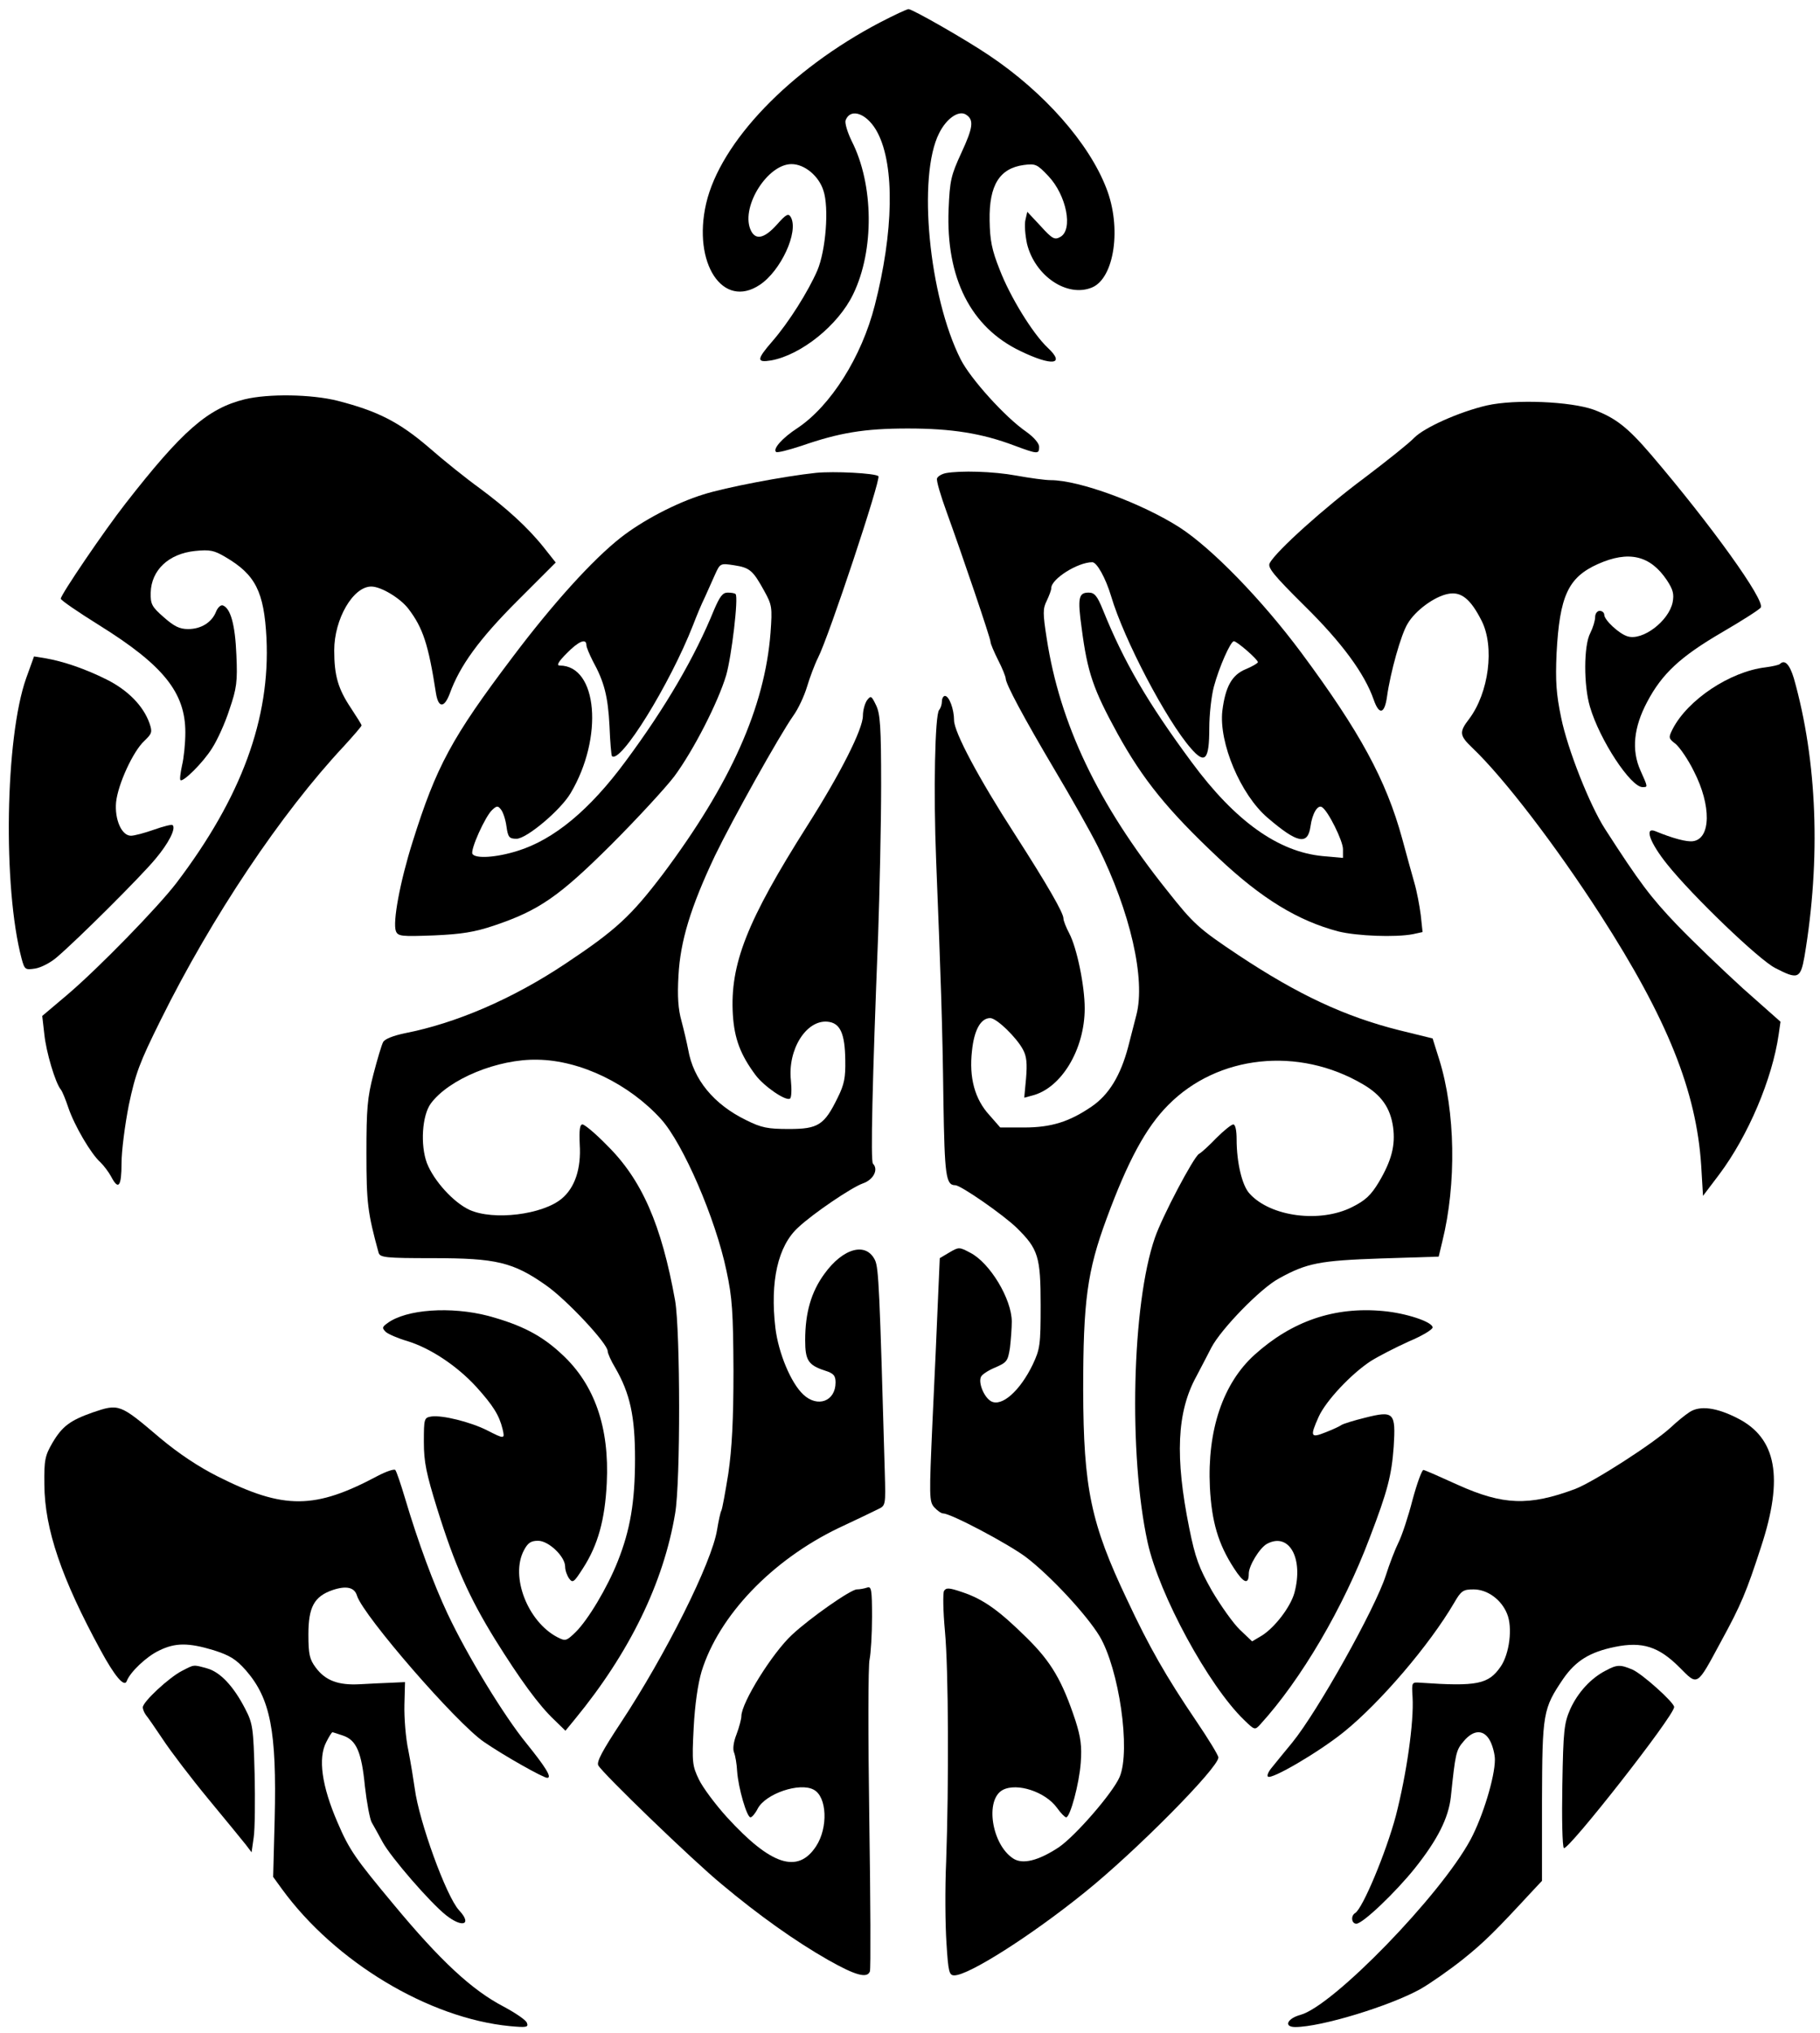 <svg version="1.0" xmlns="http://www.w3.org/2000/svg" width="599pt" height="669pt" viewBox="0 0 599 669" preserveAspectRatio="xMidYMid meet"> <g transform="translate(0,669) scale(0.1,-0.1)" fill="#000000" stroke="none"> <path d="M2896 6616 c-296 -155 -525 -393 -572 -596 -45 -196 55 -349 177 -267 69 46 128 174 102 222 -8 14 -15 11 -46 -24 -43 -48 -73 -53 -88 -14 -29 76 58 213 136 213 43 0 90 -39 105 -87 19 -56 8 -197 -20 -263 -30 -69 -94 -171 -148 -233 -52 -60 -53 -71 -4 -63 99 18 221 116 270 218 70 144 68 361 -5 504 -14 29 -23 59 -20 68 17 44 74 21 106 -42 56 -109 52 -326 -10 -567 -43 -169 -145 -331 -255 -404 -49 -32 -81 -68 -70 -78 3 -4 41 6 84 20 124 43 206 57 350 57 145 0 244 -16 350 -56 78 -29 82 -29 82 -4 0 11 -17 31 -42 49 -70 48 -184 175 -216 238 -105 207 -143 604 -71 745 24 48 64 76 88 61 27 -17 24 -42 -15 -126 -34 -74 -38 -90 -42 -186 -9 -226 73 -388 236 -466 105 -51 150 -45 90 11 -49 46 -124 168 -158 257 -26 65 -32 97 -33 162 -2 116 33 171 112 182 39 5 44 3 81 -36 60 -63 83 -178 39 -201 -18 -10 -26 -6 -64 36 l-44 47 -6 -26 c-4 -15 -1 -50 5 -79 26 -106 132 -178 214 -144 74 31 98 198 47 327 -57 148 -205 316 -386 437 -77 52 -252 152 -265 152 -5 0 -48 -20 -94 -44z"/> <path d="M805 5376 c-121 -30 -205 -103 -392 -343 -69 -88 -213 -300 -213 -313 0 -5 57 -44 126 -87 212 -132 284 -222 284 -353 0 -36 -5 -85 -11 -109 -5 -24 -8 -46 -5 -48 8 -8 75 58 104 105 17 26 43 83 57 127 24 70 27 92 23 180 -4 99 -19 154 -45 163 -7 2 -17 -8 -22 -21 -14 -35 -49 -57 -92 -57 -28 0 -46 9 -80 39 -39 34 -44 43 -43 81 2 74 59 128 146 137 49 5 63 2 100 -20 99 -58 127 -114 135 -266 13 -265 -82 -524 -296 -806 -62 -81 -256 -280 -358 -367 l-84 -71 7 -61 c6 -58 36 -159 54 -181 5 -6 16 -33 25 -60 20 -59 75 -153 106 -180 11 -11 27 -32 35 -47 24 -46 34 -32 34 45 0 39 11 125 24 191 22 104 35 139 105 280 168 339 396 680 604 902 31 34 57 64 57 67 0 3 -16 28 -35 57 -42 63 -55 106 -55 190 0 103 62 210 122 210 32 0 95 -38 122 -73 48 -63 66 -117 91 -279 8 -48 27 -48 45 -1 33 92 97 180 222 305 l127 127 -38 48 c-54 68 -124 131 -213 197 -43 31 -118 91 -167 134 -97 83 -167 119 -299 153 -87 22 -229 24 -307 5z"/> <path d="M4894 5356 c-91 -21 -207 -73 -240 -107 -16 -17 -90 -76 -164 -132 -128 -95 -291 -241 -311 -280 -8 -14 12 -39 114 -140 123 -121 198 -223 228 -309 18 -52 36 -48 44 10 11 79 46 205 68 240 25 43 89 90 134 98 42 8 73 -17 109 -88 44 -86 24 -238 -41 -324 -33 -43 -32 -54 11 -95 103 -98 274 -321 421 -549 221 -343 316 -580 332 -825 l6 -100 53 70 c96 128 175 315 196 461 l6 42 -123 109 c-67 61 -165 155 -218 210 -86 90 -123 139 -237 316 -50 78 -123 262 -144 366 -16 77 -19 119 -15 211 10 189 38 250 136 294 101 45 172 29 227 -53 21 -32 24 -46 19 -73 -13 -62 -99 -127 -148 -112 -28 8 -77 54 -77 71 0 7 -7 13 -15 13 -8 0 -15 -9 -15 -20 0 -12 -7 -35 -16 -53 -22 -41 -22 -173 -1 -243 32 -109 134 -264 173 -264 18 0 18 -1 -7 55 -30 67 -22 142 22 225 49 93 109 149 246 229 67 39 125 76 128 82 15 23 -162 270 -361 503 -77 90 -117 121 -189 148 -76 27 -258 35 -351 14z"/> <path d="M2685 5134 c-104 -11 -298 -48 -370 -71 -91 -28 -202 -87 -272 -142 -93 -73 -224 -218 -355 -392 -202 -267 -252 -361 -330 -609 -42 -133 -66 -265 -55 -294 7 -17 18 -18 125 -14 92 4 134 11 197 32 149 50 215 96 386 266 85 85 179 187 208 225 63 85 144 243 171 333 18 63 41 257 31 267 -2 3 -14 5 -26 5 -17 0 -26 -13 -45 -57 -63 -155 -159 -320 -291 -498 -118 -160 -236 -258 -356 -295 -70 -22 -138 -26 -148 -10 -8 13 42 124 65 145 15 14 19 14 29 1 7 -9 15 -33 18 -56 5 -35 9 -40 33 -40 33 0 145 94 178 150 109 183 89 420 -36 420 -11 0 -5 12 23 40 39 40 65 51 65 27 0 -7 10 -30 21 -52 38 -69 50 -117 55 -214 2 -52 6 -97 8 -99 28 -27 191 237 267 431 11 29 28 70 39 92 10 22 25 56 34 76 16 35 17 36 62 29 52 -8 62 -17 99 -84 26 -47 27 -54 21 -138 -19 -245 -131 -496 -354 -794 -105 -138 -154 -184 -321 -295 -174 -116 -360 -196 -529 -229 -38 -8 -66 -19 -71 -29 -5 -9 -19 -56 -32 -106 -20 -77 -23 -114 -23 -260 0 -164 4 -195 40 -327 5 -16 22 -18 179 -18 208 0 264 -13 373 -90 67 -47 202 -191 202 -216 0 -7 11 -32 25 -55 49 -85 65 -160 65 -299 0 -143 -16 -235 -57 -338 -34 -86 -98 -193 -139 -233 -30 -29 -33 -30 -60 -16 -97 51 -155 199 -110 285 13 25 23 32 47 32 35 0 89 -52 89 -85 0 -12 6 -29 13 -39 12 -16 16 -13 46 34 49 76 72 159 78 280 9 183 -40 324 -147 423 -67 63 -133 97 -243 127 -123 32 -270 22 -332 -24 -18 -13 -18 -16 -5 -29 8 -7 40 -21 71 -30 75 -23 163 -81 227 -151 55 -61 75 -93 86 -138 8 -34 7 -34 -52 -4 -54 27 -146 50 -182 45 -24 -4 -25 -6 -25 -84 0 -66 8 -104 44 -220 58 -186 105 -291 190 -429 83 -133 144 -217 196 -266 l36 -35 32 39 c179 218 291 448 329 676 18 105 17 600 0 700 -45 251 -110 399 -225 512 -37 38 -73 68 -80 68 -9 0 -11 -19 -9 -66 5 -80 -16 -142 -59 -178 -63 -53 -225 -73 -304 -37 -52 24 -117 95 -140 154 -22 59 -16 157 13 196 59 80 220 147 351 144 142 -2 302 -80 407 -196 72 -80 179 -326 215 -499 19 -88 22 -135 23 -328 0 -163 -5 -256 -17 -339 -10 -62 -20 -117 -23 -122 -3 -5 -9 -33 -14 -63 -17 -107 -169 -411 -317 -635 -60 -91 -80 -128 -74 -140 15 -27 310 -312 406 -391 123 -103 243 -188 350 -249 90 -51 129 -62 138 -38 3 7 2 233 -2 502 -4 270 -4 506 1 525 4 19 8 82 8 139 0 90 -2 102 -16 97 -9 -3 -24 -6 -34 -6 -20 0 -154 -94 -213 -149 -65 -60 -167 -224 -167 -268 0 -9 -7 -36 -16 -60 -10 -25 -13 -49 -8 -60 4 -10 9 -38 10 -61 4 -56 32 -152 44 -152 5 0 16 13 24 29 26 49 138 87 184 62 44 -23 48 -125 8 -186 -60 -92 -149 -63 -294 96 -38 42 -79 97 -92 124 -21 44 -23 55 -17 169 4 78 14 145 26 186 57 184 231 366 451 472 58 27 116 55 130 62 25 12 25 13 22 122 -17 600 -20 671 -32 697 -29 61 -105 41 -167 -45 -43 -59 -63 -127 -63 -218 0 -66 10 -82 65 -100 29 -9 35 -17 35 -39 0 -62 -59 -84 -106 -40 -41 38 -82 137 -92 219 -18 153 8 270 75 331 49 46 176 132 213 145 35 12 52 46 33 65 -8 8 -2 270 17 749 5 146 10 369 10 496 0 194 -3 236 -17 264 -15 31 -17 32 -30 15 -7 -11 -13 -33 -13 -50 0 -44 -73 -189 -183 -362 -199 -314 -255 -456 -245 -622 5 -79 25 -132 75 -199 28 -37 99 -86 113 -77 5 3 6 30 3 60 -11 102 51 200 121 193 41 -4 57 -38 58 -127 1 -56 -3 -79 -25 -123 -44 -90 -64 -103 -160 -103 -70 0 -91 4 -141 29 -107 52 -174 134 -191 232 -4 21 -14 64 -22 94 -11 39 -14 81 -10 150 6 113 40 225 120 394 57 118 211 394 258 461 16 22 36 65 45 95 9 30 25 73 36 95 36 70 208 589 199 598 -10 10 -146 17 -206 11z"/> <path d="M3112 5133 c-13 -3 -25 -10 -28 -17 -3 -7 12 -57 32 -112 50 -138 144 -414 144 -426 0 -6 11 -32 25 -60 14 -27 25 -55 25 -61 1 -19 58 -126 161 -300 53 -89 117 -202 142 -252 107 -215 158 -437 127 -555 -5 -19 -17 -67 -27 -105 -25 -94 -63 -157 -120 -196 -73 -50 -133 -69 -222 -69 l-79 0 -35 40 c-49 53 -68 124 -58 212 7 69 29 108 60 108 21 0 87 -64 108 -104 12 -22 14 -46 10 -94 l-6 -64 26 7 c96 24 173 152 173 287 0 75 -26 200 -51 247 -10 19 -19 41 -19 49 0 18 -52 109 -160 277 -119 184 -200 336 -200 375 0 36 -16 80 -30 80 -5 0 -10 -8 -10 -18 0 -10 -4 -22 -9 -28 -14 -15 -19 -271 -10 -494 15 -376 21 -543 24 -793 4 -246 8 -277 39 -277 18 0 158 -97 203 -141 70 -69 78 -94 78 -254 0 -130 -2 -144 -26 -195 -42 -87 -102 -140 -137 -121 -22 12 -42 58 -34 79 2 8 23 22 47 32 39 17 42 21 49 65 3 26 6 65 6 86 0 74 -72 194 -137 227 -36 19 -37 19 -68 1 l-32 -19 -6 -138 c-3 -75 -11 -255 -18 -400 -11 -248 -11 -263 6 -282 10 -11 23 -20 29 -20 26 0 216 -101 273 -144 80 -61 199 -189 242 -260 64 -108 103 -375 66 -463 -22 -52 -146 -195 -201 -232 -67 -44 -119 -57 -150 -36 -70 46 -93 193 -34 225 47 25 141 -6 179 -59 12 -17 26 -31 30 -31 13 0 43 110 48 180 4 54 0 83 -17 137 -44 133 -80 194 -160 273 -92 91 -144 128 -213 151 -44 15 -53 15 -60 4 -4 -8 -3 -67 3 -132 12 -129 13 -506 4 -758 -4 -89 -3 -209 1 -268 6 -97 9 -107 26 -107 47 0 252 130 429 273 168 135 440 410 440 444 0 7 -33 61 -73 120 -99 146 -155 244 -227 398 -120 252 -144 368 -145 690 0 294 13 392 77 565 70 190 130 301 203 374 163 165 429 193 641 68 60 -35 90 -77 99 -141 8 -60 -5 -110 -47 -181 -26 -43 -44 -60 -88 -82 -105 -53 -268 -32 -337 44 -25 26 -43 103 -43 179 0 29 -4 49 -11 49 -6 0 -31 -20 -55 -44 -24 -25 -50 -49 -58 -53 -18 -11 -121 -206 -145 -276 -76 -219 -87 -714 -24 -1002 38 -173 201 -472 317 -584 35 -34 36 -35 54 -15 134 147 273 383 360 614 59 154 72 205 79 300 7 112 1 119 -94 95 -37 -9 -72 -20 -78 -24 -5 -4 -29 -15 -52 -24 -50 -20 -52 -14 -23 51 24 53 107 141 171 183 27 17 84 46 126 65 43 18 78 39 78 46 0 18 -86 47 -163 54 -160 15 -300 -33 -423 -144 -104 -94 -156 -248 -147 -436 6 -113 27 -186 79 -266 32 -50 49 -56 49 -18 0 26 36 85 60 98 73 39 121 -48 90 -162 -13 -46 -64 -113 -107 -140 l-32 -19 -40 38 c-22 21 -63 79 -92 128 -43 76 -55 108 -75 207 -47 233 -41 381 23 498 15 29 38 72 50 96 32 61 162 195 222 227 92 51 134 59 336 66 l190 6 12 50 c47 190 43 428 -10 598 l-22 70 -110 27 c-179 45 -333 117 -529 247 -132 88 -148 103 -235 213 -228 285 -353 549 -396 829 -13 83 -13 98 0 124 8 17 15 35 15 42 0 30 87 85 135 85 15 0 44 -52 62 -112 42 -142 182 -409 263 -501 46 -53 60 -38 60 67 0 44 7 106 15 136 17 64 55 150 66 150 10 0 79 -60 79 -69 0 -3 -18 -14 -40 -23 -46 -19 -67 -58 -77 -137 -12 -105 60 -276 149 -352 98 -84 132 -91 141 -29 6 44 24 73 38 64 20 -12 69 -111 69 -138 l0 -29 -67 6 c-146 14 -288 115 -431 309 -145 196 -223 330 -292 501 -19 47 -28 57 -47 57 -33 0 -37 -17 -23 -117 19 -146 38 -201 118 -347 84 -152 165 -252 332 -409 142 -134 262 -207 395 -242 61 -15 187 -20 245 -9 l32 7 -6 56 c-4 31 -13 79 -21 106 -8 28 -26 93 -40 145 -53 194 -140 353 -332 612 -131 176 -294 343 -400 412 -123 79 -330 156 -425 156 -18 0 -69 7 -113 15 -76 14 -184 17 -233 8z"/> <path d="M86 4458 c-69 -195 -77 -687 -15 -922 10 -37 12 -38 45 -33 19 3 52 20 72 38 68 58 274 263 323 322 44 52 69 101 57 112 -2 3 -30 -4 -61 -15 -31 -11 -65 -20 -76 -20 -31 0 -54 54 -49 110 6 59 56 168 93 202 25 24 27 29 17 58 -20 57 -71 109 -141 144 -70 35 -143 60 -202 70 l-37 6 -26 -72z"/> <path d="M5858 4505 c-3 -3 -25 -8 -48 -11 -116 -14 -255 -106 -305 -203 -14 -28 -14 -31 10 -49 13 -11 41 -51 60 -90 58 -113 56 -222 -3 -230 -20 -3 -66 9 -124 33 -37 15 -18 -38 39 -109 84 -105 301 -313 355 -341 75 -39 84 -36 97 38 54 321 42 643 -35 915 -14 46 -30 63 -46 47z"/> <path d="M304 2042 c-73 -26 -99 -45 -131 -99 -25 -43 -28 -57 -27 -138 1 -147 57 -310 185 -545 46 -85 78 -123 86 -102 11 30 66 82 107 101 53 26 96 26 179 1 53 -17 73 -29 106 -66 81 -93 102 -199 95 -490 l-5 -190 29 -40 c175 -240 483 -425 750 -451 55 -5 62 -4 56 11 -3 9 -37 32 -76 53 -104 54 -208 150 -363 337 -125 150 -145 178 -184 269 -52 120 -65 212 -37 265 9 18 18 32 20 32 2 0 17 -5 35 -11 44 -15 61 -54 72 -167 6 -53 16 -106 22 -118 7 -12 23 -41 36 -65 27 -50 157 -200 209 -241 54 -43 87 -31 43 16 -42 45 -132 293 -146 401 -4 28 -13 84 -21 125 -9 41 -14 109 -13 150 l2 75 -44 -2 c-24 -1 -71 -3 -104 -5 -72 -4 -114 12 -146 55 -20 27 -24 43 -24 109 0 90 19 125 80 146 45 15 72 9 80 -19 22 -67 327 -419 418 -481 67 -46 195 -118 208 -118 17 0 -6 36 -68 113 -73 89 -194 287 -260 427 -46 98 -96 232 -140 380 -14 47 -28 88 -32 93 -4 4 -30 -5 -57 -19 -208 -111 -309 -112 -526 -3 -64 32 -130 76 -191 127 -133 113 -135 114 -223 84z"/> <path d="M5560 2043 c-14 -9 -41 -31 -60 -49 -57 -53 -256 -181 -317 -204 -151 -56 -236 -53 -385 14 -57 26 -107 48 -113 49 -5 1 -21 -43 -36 -98 -14 -55 -35 -118 -46 -140 -11 -22 -30 -71 -42 -109 -35 -109 -224 -447 -308 -550 -26 -32 -57 -69 -67 -82 -11 -13 -17 -26 -13 -30 11 -11 167 80 250 147 119 96 281 285 363 425 23 40 30 44 64 44 45 0 91 -33 110 -80 19 -45 8 -132 -21 -174 -40 -58 -77 -66 -264 -53 -29 2 -29 2 -26 -47 5 -83 -20 -255 -55 -391 -32 -120 -109 -305 -134 -320 -15 -9 -12 -35 4 -35 21 0 129 103 193 183 74 93 110 164 118 234 15 144 17 154 42 183 33 40 68 40 88 0 8 -16 15 -43 15 -60 0 -58 -40 -188 -80 -263 -99 -184 -453 -548 -560 -577 -44 -12 -56 -40 -17 -40 85 0 311 69 412 125 33 19 96 63 140 98 71 57 107 93 229 225 l31 33 0 262 c1 291 3 304 70 403 41 59 87 88 171 105 89 18 143 1 211 -67 62 -62 56 -66 138 86 65 119 83 162 131 310 75 228 51 358 -77 423 -70 36 -125 43 -159 20z"/> <path d="M599 1192 c-43 -22 -129 -102 -129 -120 0 -7 5 -18 10 -25 6 -7 31 -43 57 -82 25 -38 92 -126 149 -195 57 -69 112 -136 123 -150 l19 -25 7 49 c4 26 5 121 3 209 -4 151 -6 166 -31 214 -38 74 -82 121 -125 133 -47 13 -42 13 -83 -8z"/> <path d="M5285 1193 c-49 -25 -92 -72 -117 -127 -20 -46 -23 -69 -26 -250 -2 -109 0 -202 5 -207 12 -12 363 435 363 464 0 15 -105 109 -137 123 -40 17 -51 17 -88 -3z"/> </g> </svg>
